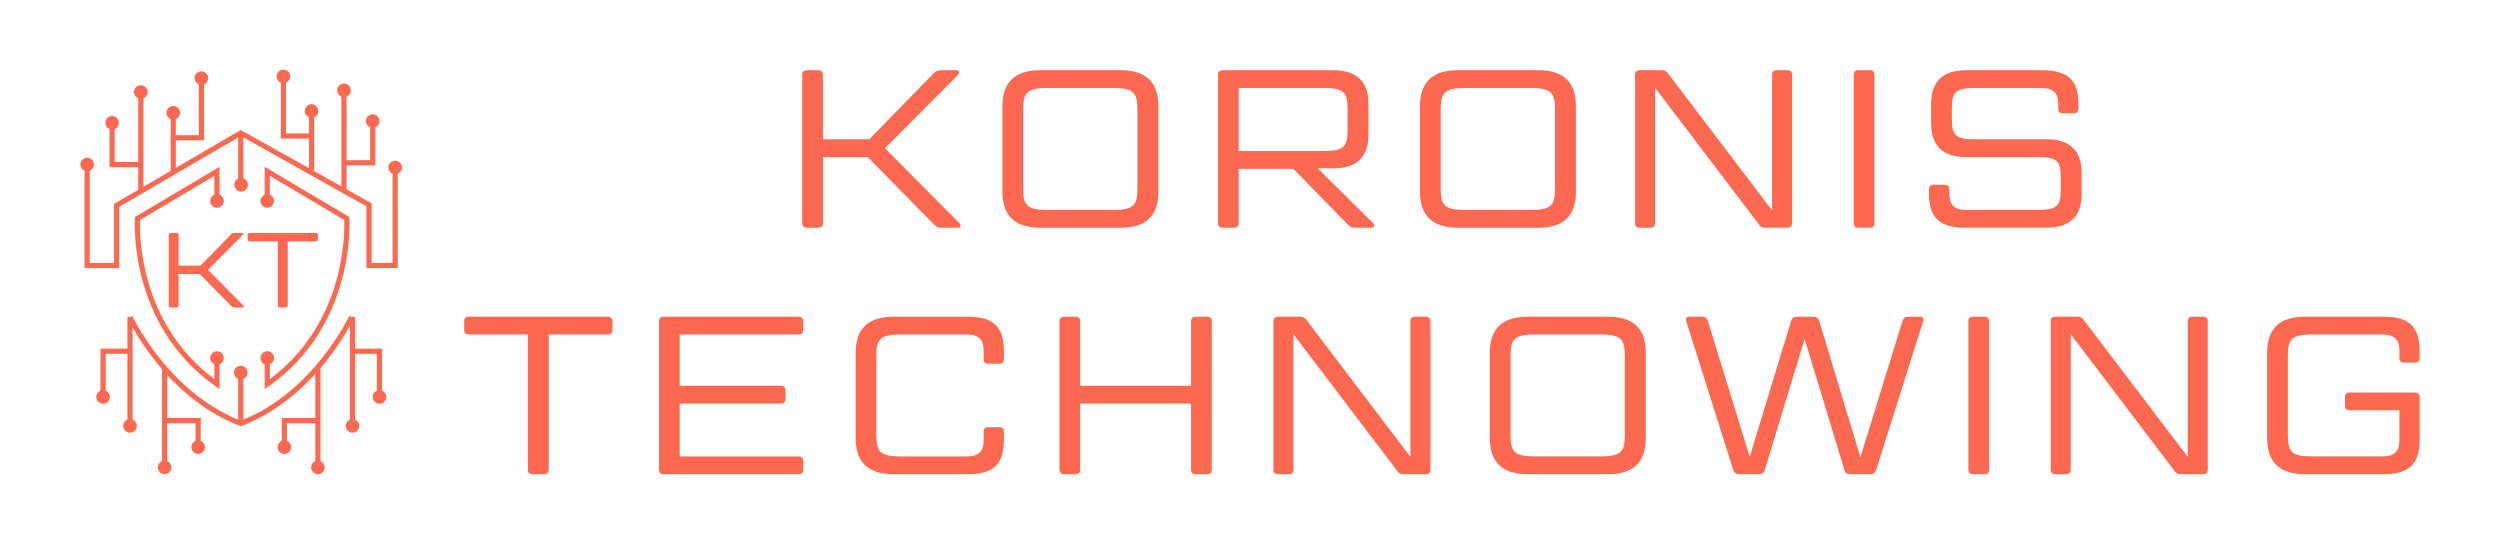 <?xml version="1.0" encoding="utf-8"?>
<!-- Generator: Adobe Illustrator 28.1.0, SVG Export Plug-In . SVG Version: 6.00 Build 0)  -->
<svg version="1.1" id="Layer_1" xmlns="http://www.w3.org/2000/svg" xmlns:xlink="http://www.w3.org/1999/xlink" x="0px" y="0px"
	 viewBox="0 0 1920 417.64" style="enable-background:new 0 0 1920 417.64;" xml:space="preserve">
<style type="text/css">
	.st0{fill:#FC6850;}
</style>
<g>
	<g>
		<g>
			<path class="st0" d="M184.91,327.33l-0.7-0.27c-57.91-22.13-85.88-82.18-86.16-82.78l3.6-1.64c0.27,0.58,27.38,58.69,83.26,80.45
				c55.87-21.76,82.99-79.87,83.26-80.45l3.6,1.64c-0.28,0.6-28.26,60.65-86.16,82.78L184.91,327.33z"/>
		</g>
		<g>
			<rect x="182.93" y="287.9" class="st0" width="3.96" height="37.32"/>
		</g>
		<g>
			<path class="st0" d="M168.61,298.83l-3.12-2.2c-67.46-47.44-61.92-128.18-61.86-128.99l0.08-1.02l64.9-38.55v24.55h-3.96v-17.6
				l-57.13,33.93c-0.39,9.18-1.25,78.72,57.13,122.19v-14.99h3.96V298.83z"/>
		</g>
		<g>
			<circle class="st0" cx="166.63" cy="154.33" r="5.21"/>
		</g>
		<g>
			<circle class="st0" cx="166.63" cy="274.93" r="5.21"/>
		</g>
		<g>
			<circle class="st0" cx="66.9" cy="126.35" r="5.21"/>
		</g>
		<g>
			<circle class="st0" cx="185.19" cy="141.9" r="5.21"/>
		</g>
		<g>
			<g>
				<path class="st0" d="M203.28,298.83v-22.68h3.96v14.99c58.38-43.47,57.51-113,57.13-122.19l-57.13-33.93v17.6h-3.96v-24.55
					l64.9,38.55l0.08,1.02c0.06,0.81,5.6,81.55-61.86,128.99L203.28,298.83z"/>
			</g>
			<g>
				<circle class="st0" cx="205.26" cy="154.33" r="5.21"/>
			</g>
			<g>
				<circle class="st0" cx="205.26" cy="274.93" r="5.21"/>
			</g>
			<g>
				<circle class="st0" cx="184.91" cy="286.14" r="5.21"/>
			</g>
		</g>
		<g>
			<polygon class="st0" points="305.47,205.9 281.4,205.9 281.4,158.45 184.93,104.38 91.55,158.86 91.55,205.9 64.92,205.9 
				64.92,129.48 68.88,129.48 68.88,201.95 87.59,201.95 87.59,156.59 184.89,99.82 285.36,156.13 285.36,201.95 301.51,201.95 
				301.51,131.55 305.47,131.55 			"/>
		</g>
		<g>
			<rect x="182.93" y="102.1" class="st0" width="3.96" height="38.46"/>
		</g>
		<g>
			<circle class="st0" cx="133.05" cy="86.61" r="5.21"/>
		</g>
		<g>
			<circle class="st0" cx="154.68" cy="60.01" r="5.21"/>
		</g>
		<g>
			<rect x="131.07" y="88.29" class="st0" width="3.96" height="44.06"/>
		</g>
		<g>
			<polygon class="st0" points="156.66,107.77 133.05,107.77 133.05,103.81 152.7,103.81 152.7,63.2 156.66,63.2 			"/>
		</g>
		<g>
			<g>
				<circle class="st0" cx="86.09" cy="94.3" r="5.21"/>
			</g>
			<g>
				<circle class="st0" cx="108.15" cy="70.7" r="5.21"/>
			</g>
			<g>
				<rect x="106.17" y="75.21" class="st0" width="3.96" height="71.67"/>
			</g>
			<g>
				<polygon class="st0" points="108.15,128.33 84.11,128.33 84.11,97.27 88.07,97.27 88.07,124.37 108.15,124.37 				"/>
			</g>
		</g>
		<g>
			<g>
				<circle class="st0" cx="286.25" cy="92.96" r="5.21"/>
			</g>
			<g>
				<circle class="st0" cx="264.19" cy="69.37" r="5.21"/>
			</g>
			<g>
				<circle class="st0" cx="239.29" cy="85.27" r="5.21"/>
			</g>
			<g>
				<circle class="st0" cx="217.66" cy="58.67" r="5.21"/>
			</g>
			<g>
				<rect x="262.21" y="73.87" class="st0" width="3.96" height="71.67"/>
			</g>
			<g>
				<rect x="237.31" y="86.94" class="st0" width="3.96" height="44.07"/>
			</g>
			<g>
				<polygon class="st0" points="239.29,106.43 215.68,106.43 215.68,61.85 219.64,61.85 219.64,102.47 239.29,102.47 				"/>
			</g>
			<g>
				<polygon class="st0" points="288.23,126.98 264.19,126.98 264.19,123.02 284.27,123.02 284.27,95.93 288.23,95.93 				"/>
			</g>
		</g>
		<g>
			<circle class="st0" cx="303.49" cy="128.62" r="5.21"/>
		</g>
		<g>
			<g>
				<circle class="st0" cx="79.17" cy="304.84" r="5.21"/>
			</g>
			<g>
				<circle class="st0" cx="99.85" cy="327.1" r="5.21"/>
			</g>
			<g>
				<circle class="st0" cx="126.43" cy="358.97" r="5.21"/>
			</g>
			<g>
				<circle class="st0" cx="152.19" cy="343.41" r="5.21"/>
			</g>
			<g>
				<path class="st0" d="M99.85,321.06"/>
			</g>
			<g>
				<rect x="97.87" y="243.46" class="st0" width="3.96" height="81.75"/>
			</g>
			<g>
				<polygon class="st0" points="81.15,303.61 77.19,303.61 77.19,267.75 99.85,267.75 99.85,271.71 81.15,271.71 				"/>
			</g>
			<g>
				<rect x="124.45" y="282.93" class="st0" width="3.96" height="73.11"/>
			</g>
			<g>
				<polygon class="st0" points="154.17,341.2 150.21,341.2 150.21,324.97 126.43,324.97 126.43,321.02 154.17,321.02 				"/>
			</g>
		</g>
		<g>
			<g>
				<circle class="st0" cx="291.42" cy="304.84" r="5.21"/>
			</g>
			<g>
				<circle class="st0" cx="270.74" cy="327.1" r="5.21"/>
			</g>
			<g>
				<circle class="st0" cx="244.15" cy="358.97" r="5.21"/>
			</g>
			<g>
				<circle class="st0" cx="218.39" cy="343.41" r="5.21"/>
			</g>
			<g>
				<path class="st0" d="M270.74,321.06"/>
			</g>
			<g>
				<rect x="268.76" y="243.46" class="st0" width="3.96" height="81.75"/>
			</g>
			<g>
				<polygon class="st0" points="293.39,303.61 289.44,303.61 289.44,271.71 270.74,271.71 270.74,267.75 293.39,267.75 				"/>
			</g>
			<g>
				<rect x="242.17" y="282.93" class="st0" width="3.96" height="73.11"/>
			</g>
			<g>
				<polygon class="st0" points="220.37,341.2 216.41,341.2 216.41,321.02 244.15,321.02 244.15,324.97 220.37,324.97 				"/>
			</g>
		</g>
		<g>
			<g>
				<path class="st0" d="M159.73,207.27l27.07,27.23c0.66,0.74,0.49,1.64-0.49,1.64h-5.81c-1.38,0-2.13-0.32-2.86-1.07l-24.21-24.62
					h-16.27v24.04c0,1.07-0.57,1.64-1.72,1.64h-4.09c-1.14,0-1.72-0.57-1.72-1.64v-53.97c0-1.07,0.57-1.64,1.72-1.64h4.09
					c1.14,0,1.72,0.57,1.72,1.64V204H154l23.47-24.04c0.73-0.73,1.47-1.07,2.86-1.07h5.48c0.9,0,1.14,0.98,0.49,1.64L159.73,207.27z
					"/>
			</g>
			<g>
				<path class="st0" d="M213.39,185.35h-21.43c-1.14,0-1.72-0.57-1.72-1.64v-3.19c0-1.07,0.57-1.64,1.72-1.64h50.46
					c1.14,0,1.72,0.57,1.72,1.64v3.19c0,1.07-0.57,1.64-1.72,1.64h-21.43v49.15c0,1.07-0.65,1.64-1.72,1.64h-4.17
					c-1.07,0-1.72-0.57-1.72-1.64V185.35z"/>
			</g>
		</g>
	</g>
	<g>
		<path class="st0" d="M679.68,113.88l57.19,57.54c1.38,1.56,1.05,3.46-1.03,3.46h-12.27c-2.93,0-4.49-0.69-6.05-2.25l-51.15-52
			h-34.38v50.8c0,2.25-1.2,3.46-3.63,3.46h-8.63c-2.43,0-3.63-1.2-3.63-3.46V57.38c0-2.25,1.2-3.46,3.63-3.46h8.63
			c2.43,0,3.63,1.2,3.63,3.46v49.59h35.59l49.6-50.79c1.55-1.56,3.1-2.25,6.04-2.25h11.57c1.91,0,2.43,2.07,1.05,3.46L679.68,113.88
			z"/>
		<path class="st0" d="M889.62,147.23c0,18.48-9.51,27.65-28.86,27.65H798.9c-19.35,0-29.03-9.16-29.03-27.65V81.57
			c0-18.48,9.68-27.65,29.03-27.65h61.86c19.35,0,28.86,9.16,28.86,27.65V147.23z M873.54,83.65c0-12.95-3.46-16.08-19.01-16.08
			h-49.76c-15.55,0-19.01,3.12-19.01,16.08v61.51c0,12.95,3.46,16.08,19.01,16.08h49.76c15.55,0,19.01-3.12,19.01-16.08V83.65z"/>
		<path class="st0" d="M1050.99,79.85v23.5c0,17.28-8.99,25.92-27.12,25.92h-11.92l42.67,42.16c1.56,1.38,0.87,3.46-1.04,3.46
			h-12.44c-2.93,0-4.31-0.69-5.87-2.25l-41.98-43.02H951.3v41.82c0,2.25-1.22,3.46-3.62,3.46h-8.65c-2.41,0-3.62-1.2-3.62-3.46
			V57.38c0-2.25,1.22-3.46,3.62-3.46h84.85C1042.01,53.93,1050.99,62.57,1050.99,79.85z M951.3,115.95h64.97
			c15.73,0,18.66-3.1,18.66-16.06V83.65c0-12.95-2.93-16.08-18.66-16.08H951.3V115.95z"/>
		<path class="st0" d="M1210.29,147.23c0,18.48-9.5,27.65-28.85,27.65h-61.86c-19.35,0-29.03-9.16-29.03-27.65V81.57
			c0-18.48,9.68-27.65,29.03-27.65h61.86c19.35,0,28.85,9.16,28.85,27.65V147.23z M1194.23,83.65c0-12.95-3.46-16.08-19.01-16.08
			h-49.76c-15.55,0-19.01,3.12-19.01,16.08v61.51c0,12.95,3.46,16.08,19.01,16.08h49.76c15.55,0,19.01-3.12,19.01-16.08V83.65z"/>
		<path class="st0" d="M1355.95,174.88c-2.76,0-3.63-0.51-5.18-2.59l-79.65-104.89v104.02c0,2.25-1.22,3.46-3.63,3.46h-8.12
			c-2.43,0-3.63-1.2-3.63-3.46V57.38c0-2.25,1.2-3.46,3.63-3.46h16.76c2.6,0,3.46,0.69,5.01,2.59l79.84,105.06V57.38
			c0-2.25,1.2-3.46,3.62-3.46h8.13c2.41,0,3.62,1.2,3.62,3.46v114.04c0,2.25-1.22,3.46-3.62,3.46H1355.95z"/>
		<path class="st0" d="M1439.57,171.42c0,2.25-1.22,3.46-3.62,3.46h-8.65c-2.41,0-3.62-1.2-3.62-3.46V57.38
			c0-2.25,1.22-3.46,3.62-3.46h8.65c2.41,0,3.62,1.2,3.62,3.46V171.42z"/>
		<path class="st0" d="M1493.48,141.88c2.24,0,3.62,1.2,3.62,3.46v3.46c0,8.46,3.81,12.44,12.8,12.44h54.6
			c15.37,0,18.14-2.94,18.14-15.56v-9.5c0-12.62-2.76-15.55-18.14-15.55h-54.43c-18.14,0-26.96-8.64-26.96-25.92V79.85
			c0-17.28,8.82-25.92,26.96-25.92h58.22c20.04,0,28,7.6,28,26.78v2.76c0,2.25-1.22,3.46-3.63,3.46h-8.29
			c-2.42,0-3.63-1.2-3.63-3.46v-3.46c0-8.46-3.79-12.44-12.95-12.44h-50.63c-15.21,0-18.14,2.94-18.14,15.56v8.29
			c0,12.61,2.93,15.54,18.14,15.54h54.43c18.14,0,27.12,8.65,27.12,25.93v16.06c0,17.28-8.99,25.92-27.12,25.92h-62.2
			c-19.88,0-27.99-7.6-27.99-26.78v-2.76c0-2.25,1.38-3.46,3.63-3.46H1493.48z"/>
	</g>
	<g>
		<path class="st0" d="M405.39,256.87h-45.27c-2.42,0-3.63-1.2-3.63-3.46v-6.73c0-2.25,1.22-3.46,3.63-3.46h106.62
			c2.41,0,3.62,1.2,3.62,3.46v6.73c0,2.25-1.22,3.46-3.62,3.46h-45.28v103.85c0,2.25-1.38,3.46-3.62,3.46h-8.82
			c-2.24,0-3.62-1.2-3.62-3.46V256.87z"/>
		<path class="st0" d="M613.25,243.23c2.24,0,3.62,1.2,3.62,3.46v6.73c0,2.25-1.38,3.46-3.62,3.46h-91.23v39.4h77.58
			c2.25,0,3.63,1.22,3.63,3.46v6.74c0,2.24-1.38,3.46-3.63,3.46h-77.58v40.61h91.23c2.24,0,3.62,1.2,3.62,3.46v6.73
			c0,2.25-1.38,3.46-3.62,3.46H509.75c-2.41,0-3.62-1.2-3.62-3.46V246.68c0-2.25,1.22-3.46,3.62-3.46H613.25z"/>
		<path class="st0" d="M767.37,328.06c2.42,0,3.63,1.22,3.63,3.46v5.89c0,19.17-7.96,26.78-28,26.78h-56.84
			c-19.35,0-29.03-9.16-29.03-27.65v-65.66c0-18.48,9.68-27.65,29.03-27.65H743c20.04,0,28,7.6,28,26.78v5.89
			c0,2.24-1.22,3.46-3.63,3.46h-8.29c-2.42,0-3.63-1.22-3.63-3.46v-6.58c0-8.46-3.79-12.44-12.95-12.44h-50.45
			c-15.55,0-19.01,3.12-19.01,16.08v61.51c0,12.95,3.46,16.08,19.01,16.08h50.45c9.16,0,12.95-3.98,12.95-12.44v-6.58
			c0-2.24,1.22-3.46,3.63-3.46H767.37z"/>
		<path class="st0" d="M930.64,360.72c0,2.25-1.2,3.46-3.62,3.46h-8.64c-2.42,0-3.63-1.2-3.63-3.46v-50.8h-85.18v50.8
			c0,2.25-1.22,3.46-3.62,3.46h-8.65c-2.41,0-3.62-1.2-3.62-3.46V246.68c0-2.25,1.22-3.46,3.62-3.46h8.65c2.41,0,3.62,1.2,3.62,3.46
			v49.59h85.18v-49.59c0-2.25,1.22-3.46,3.63-3.46h8.64c2.42,0,3.62,1.2,3.62,3.46V360.72z"/>
		<path class="st0" d="M1078.2,364.18c-2.76,0-3.62-0.51-5.18-2.59L993.36,256.7v104.02c0,2.25-1.2,3.46-3.62,3.46h-8.13
			c-2.41,0-3.62-1.2-3.62-3.46V246.68c0-2.25,1.22-3.46,3.62-3.46h16.77c2.59,0,3.46,0.69,5.02,2.59l79.82,105.06V246.68
			c0-2.25,1.22-3.46,3.63-3.46h8.12c2.43,0,3.63,1.2,3.63,3.46v114.04c0,2.25-1.2,3.46-3.63,3.46H1078.2z"/>
		<path class="st0" d="M1263.93,336.53c0,18.48-9.5,27.65-28.85,27.65h-61.86c-19.35,0-29.03-9.16-29.03-27.65v-65.66
			c0-18.48,9.68-27.65,29.03-27.65h61.86c19.35,0,28.85,9.16,28.85,27.65V336.53z M1247.87,272.95c0-12.95-3.46-16.08-19.01-16.08
			h-49.76c-15.55,0-19.01,3.12-19.01,16.08v61.51c0,12.95,3.46,16.08,19.01,16.08h49.76c15.55,0,19.01-3.12,19.01-16.08V272.95z"/>
		<path class="st0" d="M1421.35,364.18c-2.93,0-4.15-1.04-4.84-3.28l-30.58-100.57l-30.59,100.57c-0.69,2.24-1.9,3.28-4.84,3.28
			h-14.34c-2.94,0-4.33-1.04-5.02-3.28l-36.12-114.22c-0.69-2.25,0.36-3.46,2.43-3.46h9.32c2.76,0,4.15,1.04,4.84,3.28l32.15,104.37
			l31.79-104.37c0.69-2.24,1.9-3.28,4.84-3.28h11.75c2.93,0,4.31,1.04,5.01,3.28l31.63,104.72l32.31-104.72
			c0.69-2.24,2.07-3.28,5.02-3.28h8.46c2.24,0,3.11,1.2,2.42,3.46l-36.12,114.22c-0.69,2.24-2.07,3.28-5.01,3.28H1421.35z"/>
		<path class="st0" d="M1527.6,360.72c0,2.25-1.2,3.46-3.63,3.46h-8.63c-2.43,0-3.63-1.2-3.63-3.46V246.68
			c0-2.25,1.2-3.46,3.63-3.46h8.63c2.43,0,3.63,1.2,3.63,3.46V360.72z"/>
		<path class="st0" d="M1675.16,364.18c-2.76,0-3.62-0.51-5.18-2.59l-79.66-104.89v104.02c0,2.25-1.2,3.46-3.62,3.46h-8.13
			c-2.41,0-3.62-1.2-3.62-3.46V246.68c0-2.25,1.22-3.46,3.62-3.46h16.77c2.59,0,3.46,0.69,5.02,2.59l79.82,105.06V246.68
			c0-2.25,1.22-3.46,3.63-3.46h8.12c2.43,0,3.63,1.2,3.63,3.46v114.04c0,2.25-1.2,3.46-3.63,3.46H1675.16z"/>
		<path class="st0" d="M1846.38,278.47c-2.41,0-3.62-1.2-3.62-3.46v-5.71c0-8.46-3.98-12.44-12.96-12.44h-53.73
			c-15.55,0-19.01,3.12-19.01,16.08v61.51c0,12.95,3.46,16.08,19.01,16.08h53.73c8.99,0,12.96-3.98,12.96-12.44v-22.99h-38.18
			c-2.43,0-3.63-1.2-3.63-3.46v-6.73c0-2.25,1.2-3.46,3.63-3.46h50.1c2.25,0,3.63,1.2,3.63,3.46v32.48
			c0,19.17-7.95,26.78-27.99,26.78h-60.13c-19.35,0-29.03-9.16-29.03-27.65v-65.66c0-18.48,9.68-27.65,29.03-27.65h60.13
			c20.04,0,27.99,7.6,27.99,26.78v5.02c0,2.25-1.38,3.46-3.63,3.46H1846.38z"/>
	</g>
</g>
</svg>

